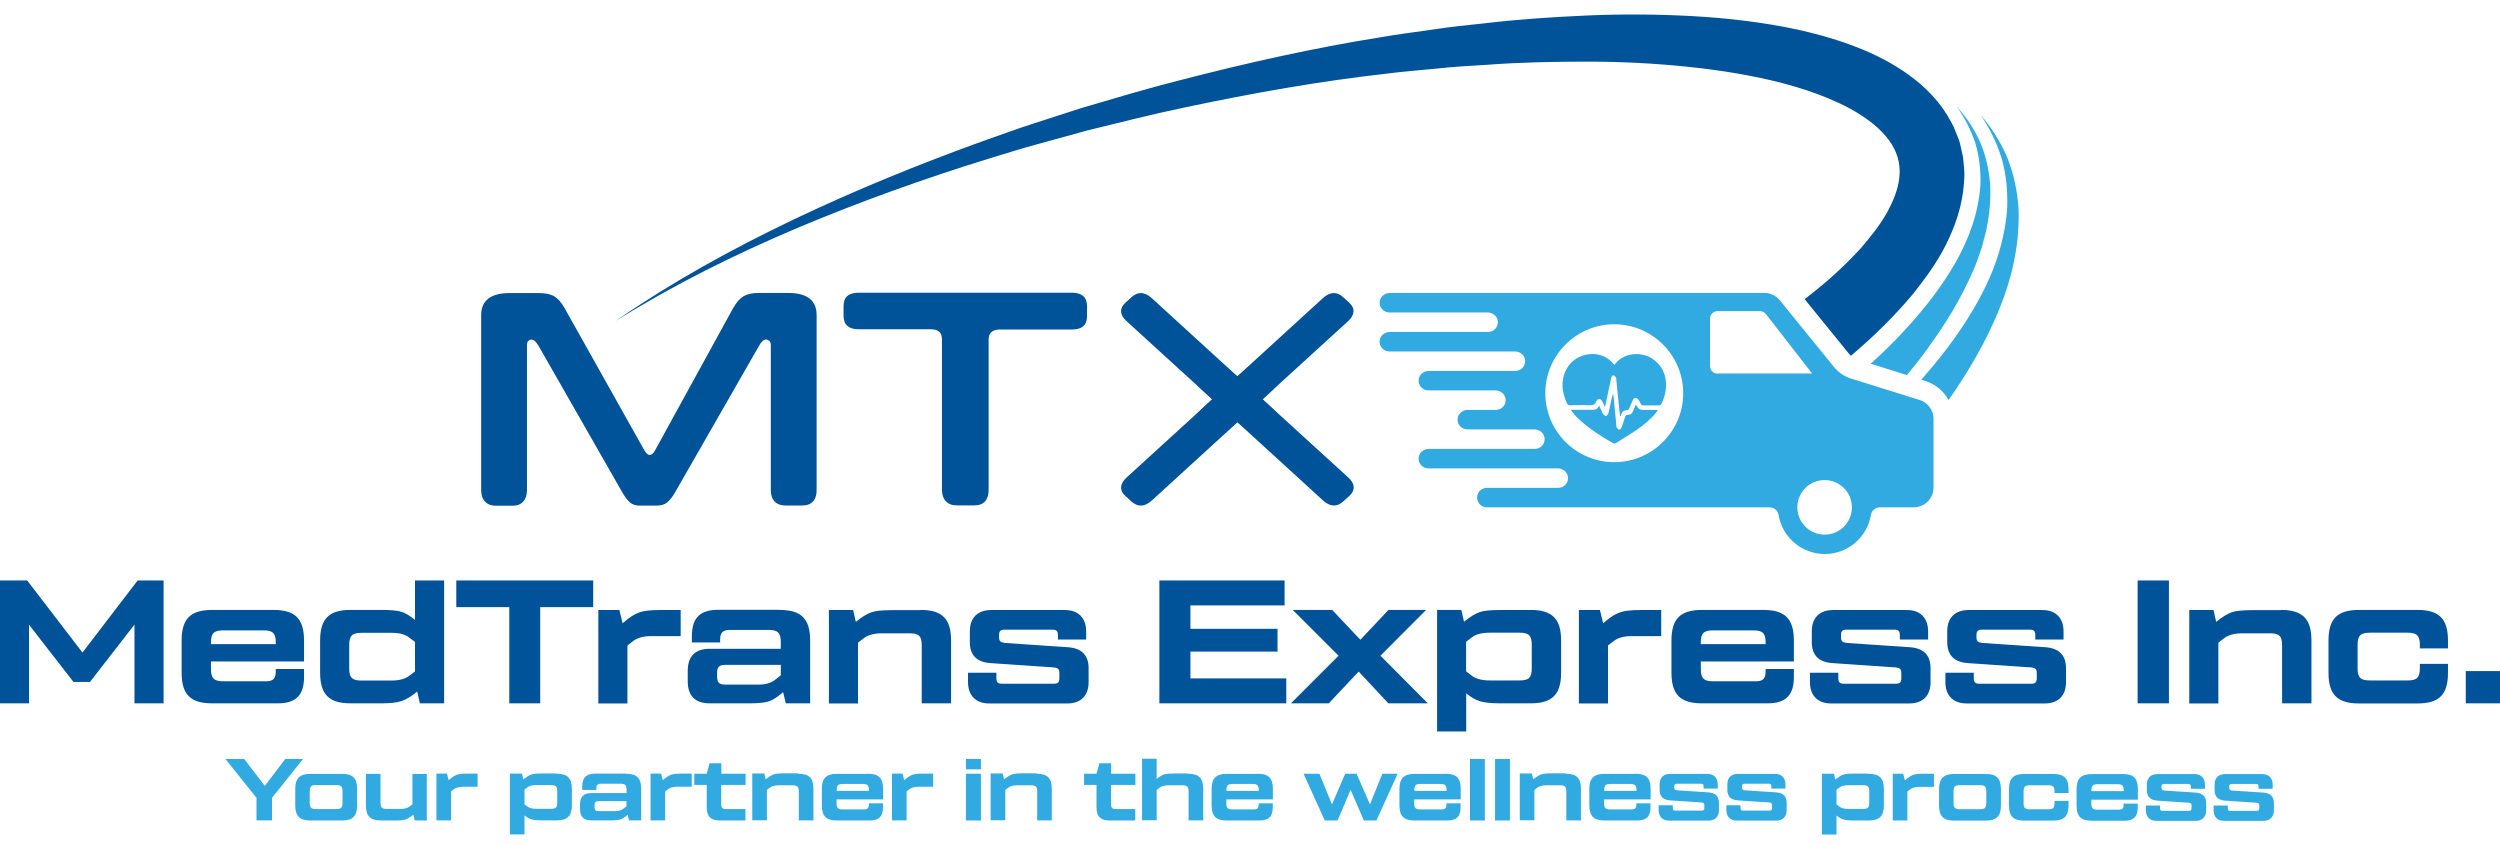 <svg width="151" height="51" viewBox="0 0 151 51" fill="none" xmlns="http://www.w3.org/2000/svg">
<g clip-path="url(#clip0_348_6536)">
<path d="M8.314 35.059H9.881V42.482H8.122V37.729L5.437 41.187H4.436L1.751 37.729V42.482H0V35.059H1.641L4.981 39.414L8.314 35.059ZM16.517 36.839C17.819 36.839 18.364 37.369 18.364 38.686V39.951H12.743V40.415C12.743 40.974 12.927 41.15 13.486 41.15H16.061C16.495 41.15 16.657 40.989 16.657 40.554V40.407H18.364V40.893C18.364 41.996 17.863 42.482 16.774 42.482H12.816C11.514 42.482 10.97 41.952 10.97 40.635V38.686C10.97 37.369 11.514 36.839 12.816 36.839H16.517ZM12.743 38.906H16.657V38.803C16.657 38.244 16.473 38.075 15.914 38.075H13.486C12.927 38.075 12.743 38.244 12.743 38.803V38.906ZM25.066 35.059H26.825V42.482H25.36L25.198 41.768C24.845 42.063 24.529 42.254 24.257 42.342C23.985 42.438 23.58 42.482 23.05 42.482H21.181C19.879 42.482 19.335 41.952 19.335 40.635V38.686C19.335 37.369 19.879 36.839 21.181 36.839H23.05C23.55 36.839 23.941 36.868 24.205 36.942C24.47 37.016 24.757 37.185 25.066 37.442V35.059ZM23.631 41.106C24.11 41.106 24.47 41.011 24.728 40.812L25.066 40.554V38.774L24.728 38.517C24.485 38.318 24.124 38.222 23.631 38.222H21.836C21.277 38.222 21.093 38.391 21.093 38.958V40.378C21.093 40.937 21.277 41.106 21.836 41.106H23.631ZM35.83 35.059V36.67H32.629V42.482H30.761V36.67H27.56V35.059H35.83ZM41.112 36.839V38.421H39.332C38.854 38.421 38.493 38.524 38.228 38.73L37.897 38.987V42.489H36.139V36.846H37.412L37.603 37.641L37.647 37.612C38.015 37.281 38.346 37.082 38.626 36.986C38.89 36.891 39.302 36.846 39.847 36.846H41.12L41.112 36.839ZM47.086 36.839C48.389 36.839 48.933 37.369 48.933 38.686V42.482H47.462L47.3 41.805C46.961 42.099 46.674 42.291 46.431 42.364C46.189 42.438 45.813 42.482 45.298 42.482H42.878C41.988 42.482 41.539 42.033 41.539 41.143V40.525C41.539 39.635 41.988 39.186 42.878 39.186H47.16V38.781C47.16 38.222 46.976 38.046 46.417 38.046H44.092C43.658 38.046 43.496 38.208 43.496 38.642V38.803H41.789V38.421C41.789 37.317 42.289 36.832 43.378 36.832H47.079L47.086 36.839ZM45.858 41.349C46.24 41.349 46.549 41.253 46.792 41.077L47.16 40.79V40.157H43.82C43.43 40.157 43.312 40.282 43.312 40.665V40.841C43.312 41.231 43.43 41.349 43.82 41.349H45.858ZM55.599 36.839C56.901 36.839 57.445 37.369 57.445 38.686V42.482H55.672V38.98C55.672 38.421 55.503 38.252 54.944 38.252H53.259C52.781 38.252 52.42 38.355 52.156 38.561L51.824 38.818V42.489H50.066V36.846H51.53L51.692 37.56C52.053 37.266 52.369 37.075 52.634 36.979C52.899 36.891 53.303 36.854 53.833 36.854H55.606L55.599 36.839ZM58.475 40.635H60.182V40.967C60.182 41.209 60.27 41.297 60.521 41.297H63.648C63.905 41.297 63.986 41.209 63.986 40.967V40.65C63.986 40.407 63.898 40.341 63.648 40.312L59.858 40.054C58.998 40.003 58.578 39.576 58.578 38.781V38.127C58.578 37.31 59.057 36.846 59.858 36.846H64.324C65.134 36.846 65.605 37.325 65.605 38.141V38.627H63.898V38.362C63.898 38.119 63.809 38.031 63.559 38.031H60.682C60.425 38.031 60.344 38.119 60.344 38.362V38.48C60.344 38.737 60.432 38.796 60.682 38.833L64.472 39.09C65.332 39.142 65.752 39.569 65.752 40.363V41.209C65.752 42.026 65.273 42.489 64.472 42.489H59.748C58.939 42.489 58.468 42.011 58.468 41.194V40.643L58.475 40.635ZM71.902 40.974H77.692V42.482H70.026V35.059H77.59V36.567H71.902V37.979H77.163V39.355H71.902V40.981V40.974ZM77.972 42.482L80.849 39.605L78.082 36.839H80.466L82.166 38.642L83.865 36.839H86.139L83.38 39.605L86.242 42.482H83.858L82.063 40.562L80.26 42.482H77.979H77.972ZM92.444 36.839C93.746 36.839 94.29 37.369 94.29 38.686V40.635C94.29 41.952 93.746 42.482 92.444 42.482H90.568C90.067 42.482 89.685 42.438 89.42 42.364C89.155 42.291 88.868 42.129 88.559 41.879V44.182H86.801V36.839H88.265L88.427 37.553C88.787 37.258 89.103 37.067 89.368 36.971C89.633 36.883 90.038 36.846 90.568 36.846H92.444V36.839ZM92.517 38.951C92.517 38.391 92.348 38.215 91.782 38.215H89.986C89.501 38.215 89.126 38.31 88.883 38.509L88.552 38.767V40.547L88.883 40.805C89.148 41.003 89.508 41.099 89.986 41.099H91.782C92.341 41.099 92.517 40.93 92.517 40.37V38.951ZM100.338 36.839V38.421H98.558C98.079 38.421 97.719 38.524 97.454 38.73L97.123 38.987V42.489H95.365V36.846H96.637L96.829 37.641L96.873 37.612C97.241 37.281 97.572 37.082 97.851 36.986C98.116 36.891 98.528 36.846 99.073 36.846H100.345L100.338 36.839ZM106.503 36.839C107.806 36.839 108.35 37.369 108.35 38.686V39.951H102.729V40.415C102.729 40.974 102.913 41.15 103.472 41.15H106.047C106.481 41.15 106.643 40.989 106.643 40.554V40.407H108.35V40.893C108.35 41.996 107.85 42.482 106.761 42.482H102.803C101.5 42.482 100.956 41.952 100.956 40.635V38.686C100.956 37.369 101.5 36.839 102.803 36.839H106.503ZM102.729 38.906H106.643V38.803C106.643 38.244 106.459 38.075 105.9 38.075H103.472C102.913 38.075 102.729 38.244 102.729 38.803V38.906ZM109.329 40.635H111.035V40.967C111.035 41.209 111.124 41.297 111.374 41.297H114.501C114.758 41.297 114.839 41.209 114.839 40.967V40.65C114.839 40.407 114.751 40.341 114.501 40.312L110.712 40.054C109.851 40.003 109.432 39.576 109.432 38.781V38.127C109.432 37.31 109.91 36.846 110.712 36.846H115.178C115.987 36.846 116.458 37.325 116.458 38.141V38.627H114.751V38.362C114.751 38.119 114.663 38.031 114.412 38.031H111.536C111.278 38.031 111.197 38.119 111.197 38.362V38.48C111.197 38.737 111.286 38.796 111.536 38.833L115.325 39.09C116.186 39.142 116.605 39.569 116.605 40.363V41.209C116.605 42.026 116.127 42.489 115.325 42.489H110.601C109.792 42.489 109.321 42.011 109.321 41.194V40.643L109.329 40.635ZM117.51 40.635H119.217V40.967C119.217 41.209 119.305 41.297 119.555 41.297H122.682C122.939 41.297 123.02 41.209 123.02 40.967V40.65C123.02 40.407 122.932 40.341 122.682 40.312L118.893 40.054C118.032 40.003 117.613 39.576 117.613 38.781V38.127C117.613 37.31 118.091 36.846 118.893 36.846H123.359C124.168 36.846 124.639 37.325 124.639 38.141V38.627H122.932V38.362C122.932 38.119 122.844 38.031 122.594 38.031H119.717C119.46 38.031 119.379 38.119 119.379 38.362V38.48C119.379 38.737 119.467 38.796 119.717 38.833L123.506 39.09C124.367 39.142 124.786 39.569 124.786 40.363V41.209C124.786 42.026 124.308 42.489 123.506 42.489H118.783C117.973 42.489 117.502 42.011 117.502 41.194V40.643L117.51 40.635ZM129.112 35.059H131.003V42.482H129.112V35.059ZM137.764 36.839C139.067 36.839 139.611 37.369 139.611 38.686V42.482H137.838V38.98C137.838 38.421 137.669 38.252 137.11 38.252H135.425C134.947 38.252 134.586 38.355 134.321 38.561L133.99 38.818V42.489H132.232V36.846H133.696L133.858 37.56C134.218 37.266 134.535 37.075 134.799 36.979C135.064 36.891 135.469 36.854 135.999 36.854H137.772L137.764 36.839ZM140.641 38.686C140.641 37.369 141.185 36.839 142.488 36.839H146.012C147.314 36.839 147.858 37.369 147.858 38.686V39.164H146.159V38.951C146.159 38.391 145.975 38.215 145.416 38.215H143.142C142.583 38.215 142.399 38.384 142.399 38.951V40.37C142.399 40.93 142.576 41.099 143.142 41.099H145.416C145.975 41.099 146.159 40.93 146.159 40.37V40.098H147.858V40.643C147.858 41.96 147.321 42.489 146.012 42.489H142.488C141.185 42.489 140.641 41.96 140.641 40.643V38.693V38.686ZM148.933 42.482V40.532H151.015V42.482H148.933Z" fill="#005399"/>
<path d="M18.304 45.843L16.428 48.19V49.551H15.493V48.19L13.617 45.843H14.75L15.994 47.469L17.23 45.843H18.311H18.304ZM18.753 49.558C18.098 49.558 17.833 49.293 17.833 48.639V47.66C17.833 47.005 18.105 46.74 18.753 46.74H20.651C21.305 46.74 21.57 47.005 21.57 47.66V48.639C21.57 49.293 21.298 49.558 20.651 49.558H18.753ZM20.32 48.867C20.599 48.867 20.688 48.778 20.688 48.499V47.785C20.688 47.506 20.599 47.417 20.32 47.417H19.076C18.797 47.417 18.708 47.506 18.708 47.785V48.499C18.708 48.778 18.797 48.867 19.076 48.867H20.32ZM25.779 46.733V49.558H25.05L24.969 49.205C24.785 49.352 24.631 49.448 24.498 49.492C24.366 49.536 24.168 49.558 23.903 49.558H23.02C22.365 49.558 22.1 49.293 22.1 48.639V46.74H22.983V48.491C22.983 48.771 23.071 48.859 23.351 48.859H24.197C24.432 48.859 24.616 48.808 24.749 48.705L24.911 48.58V46.748H25.793L25.779 46.733ZM28.847 46.733V47.52H27.956C27.721 47.52 27.537 47.572 27.405 47.675L27.243 47.8V49.551H26.36V46.726H27L27.096 47.123L27.118 47.108C27.302 46.946 27.471 46.843 27.603 46.792C27.736 46.748 27.942 46.726 28.214 46.726H28.854L28.847 46.733ZM33.621 46.733C34.276 46.733 34.541 46.998 34.541 47.653V48.631C34.541 49.286 34.269 49.551 33.621 49.551H32.68C32.43 49.551 32.238 49.529 32.106 49.492C31.974 49.455 31.834 49.374 31.679 49.249V50.397H30.796V46.726H31.525L31.606 47.079C31.79 46.932 31.944 46.836 32.077 46.785C32.209 46.74 32.408 46.718 32.672 46.718H33.614L33.621 46.733ZM33.658 47.785C33.658 47.506 33.57 47.417 33.29 47.417H32.393C32.15 47.417 31.966 47.469 31.841 47.564L31.679 47.69V48.58L31.841 48.705C31.974 48.808 32.157 48.852 32.393 48.852H33.29C33.57 48.852 33.658 48.764 33.658 48.484V47.77V47.785ZM37.808 46.733C38.463 46.733 38.727 46.998 38.727 47.653V49.551H37.992L37.911 49.212C37.742 49.36 37.594 49.455 37.477 49.492C37.352 49.529 37.168 49.551 36.91 49.551H35.704C35.255 49.551 35.034 49.33 35.034 48.881V48.572C35.034 48.124 35.255 47.903 35.704 47.903H37.845V47.704C37.845 47.425 37.756 47.336 37.477 47.336H36.314C36.094 47.336 36.02 47.417 36.02 47.631V47.712H35.166V47.52C35.166 46.968 35.417 46.726 35.961 46.726H37.815L37.808 46.733ZM37.19 48.984C37.381 48.984 37.536 48.933 37.653 48.845L37.837 48.705V48.388H36.167C35.968 48.388 35.91 48.455 35.91 48.646V48.734C35.91 48.933 35.968 48.992 36.167 48.992H37.182L37.19 48.984ZM41.781 46.733V47.52H40.891C40.655 47.52 40.471 47.572 40.339 47.675L40.177 47.8V49.551H39.294V46.726H39.934L40.03 47.123L40.052 47.108C40.236 46.946 40.405 46.843 40.537 46.792C40.67 46.748 40.876 46.726 41.148 46.726H41.781V46.733ZM45.025 47.41H43.561V48.572C43.561 48.793 43.642 48.867 43.855 48.867H45.025V49.558H43.48C42.936 49.558 42.686 49.316 42.686 48.764V47.41H41.935V46.733H42.686L42.862 46.1H43.569V46.733H45.033V47.41H45.025ZM48.211 46.733C48.866 46.733 49.131 46.998 49.131 47.653V49.551H48.248V47.8C48.248 47.52 48.159 47.432 47.88 47.432H47.034C46.798 47.432 46.614 47.483 46.482 47.587L46.32 47.712V49.544H45.437V46.718H46.166L46.246 47.072C46.431 46.924 46.585 46.829 46.717 46.777C46.85 46.733 47.048 46.711 47.313 46.711H48.196L48.211 46.733ZM52.419 46.733C53.074 46.733 53.339 46.998 53.339 47.653V48.285H50.529V48.521C50.529 48.8 50.617 48.889 50.896 48.889H52.184C52.405 48.889 52.478 48.808 52.478 48.594V48.521H53.332V48.764C53.332 49.316 53.081 49.558 52.537 49.558H50.558C49.903 49.558 49.638 49.293 49.638 48.639V47.66C49.638 47.005 49.91 46.74 50.558 46.74H52.412L52.419 46.733ZM50.529 47.77H52.486V47.719C52.486 47.439 52.397 47.351 52.118 47.351H50.904C50.624 47.351 50.536 47.439 50.536 47.719V47.77H50.529ZM56.363 46.733V47.52H55.472C55.237 47.52 55.053 47.572 54.921 47.675L54.759 47.8V49.551H53.876V46.726H54.516L54.612 47.123L54.634 47.108C54.818 46.946 54.987 46.843 55.119 46.792C55.252 46.748 55.458 46.726 55.73 46.726H56.363V46.733ZM58.342 46.468V45.843H59.247V46.468H58.342ZM58.342 49.558V46.733H59.247V49.558H58.342ZM62.609 46.733C63.264 46.733 63.529 46.998 63.529 47.653V49.551H62.646V47.8C62.646 47.52 62.557 47.432 62.278 47.432H61.432C61.197 47.432 61.013 47.483 60.88 47.587L60.718 47.712V49.544H59.835V46.718H60.564L60.645 47.072C60.829 46.924 60.983 46.829 61.115 46.777C61.248 46.733 61.447 46.711 61.712 46.711H62.594L62.609 46.733ZM68.568 47.41H67.104V48.572C67.104 48.793 67.185 48.867 67.399 48.867H68.568V49.558H67.023C66.479 49.558 66.229 49.316 66.229 48.764V47.41H65.478V46.733H66.229L66.405 46.1H67.112V46.733H68.576V47.41H68.568ZM71.754 46.733C72.409 46.733 72.674 46.998 72.674 47.653V49.551H71.791V47.8C71.791 47.52 71.703 47.432 71.423 47.432H70.577C70.341 47.432 70.158 47.483 70.025 47.587L69.863 47.712V49.544H68.98V45.828H69.863V47.049C70.025 46.91 70.18 46.821 70.312 46.777C70.445 46.74 70.636 46.718 70.893 46.718H71.747L71.754 46.733ZM75.962 46.733C76.617 46.733 76.882 46.998 76.882 47.653V48.285H74.072V48.521C74.072 48.8 74.16 48.889 74.439 48.889H75.727C75.948 48.889 76.021 48.808 76.021 48.594V48.521H76.875V48.764C76.875 49.316 76.625 49.558 76.08 49.558H74.101C73.446 49.558 73.181 49.293 73.181 48.639V47.66C73.181 47.005 73.454 46.74 74.101 46.74H75.955L75.962 46.733ZM74.072 47.77H76.029V47.719C76.029 47.439 75.94 47.351 75.661 47.351H74.447C74.167 47.351 74.079 47.439 74.079 47.719V47.77H74.072ZM83.496 46.733H84.416L83.136 49.558H82.378L81.576 47.704L80.789 49.558H80.016L78.736 46.733H79.693L80.45 48.587L81.252 46.733H81.936L82.746 48.587L83.496 46.733ZM87.307 46.733C87.962 46.733 88.227 46.998 88.227 47.653V48.285H85.416V48.521C85.416 48.8 85.505 48.889 85.784 48.889H87.072C87.293 48.889 87.366 48.808 87.366 48.594V48.521H88.22V48.764C88.22 49.316 87.969 49.558 87.425 49.558H85.446C84.791 49.558 84.526 49.293 84.526 48.639V47.66C84.526 47.005 84.799 46.74 85.446 46.74H87.3L87.307 46.733ZM85.416 47.77H87.374V47.719C87.374 47.439 87.285 47.351 87.006 47.351H85.792C85.512 47.351 85.424 47.439 85.424 47.719V47.77H85.416ZM88.786 49.558V45.843H89.684V49.558H88.786ZM90.302 49.558V45.843H91.199V49.558H90.302ZM94.569 46.733C95.224 46.733 95.489 46.998 95.489 47.653V49.551H94.606V47.8C94.606 47.52 94.517 47.432 94.238 47.432H93.392C93.156 47.432 92.972 47.483 92.84 47.587L92.678 47.712V49.544H91.795V46.718H92.524L92.605 47.072C92.788 46.924 92.943 46.829 93.075 46.777C93.208 46.733 93.406 46.711 93.671 46.711H94.554L94.569 46.733ZM98.777 46.733C99.432 46.733 99.697 46.998 99.697 47.653V48.285H96.886V48.521C96.886 48.8 96.975 48.889 97.254 48.889H98.542C98.763 48.889 98.836 48.808 98.836 48.594V48.521H99.689V48.764C99.689 49.316 99.439 49.558 98.895 49.558H96.916C96.261 49.558 95.996 49.293 95.996 48.639V47.66C95.996 47.005 96.268 46.74 96.916 46.74H98.77L98.777 46.733ZM96.886 47.77H98.844V47.719C98.844 47.439 98.755 47.351 98.476 47.351H97.262C96.982 47.351 96.894 47.439 96.894 47.719V47.77H96.886ZM100.182 48.639H101.036V48.8C101.036 48.925 101.08 48.962 101.205 48.962H102.772C102.897 48.962 102.941 48.918 102.941 48.8V48.639C102.941 48.514 102.897 48.484 102.772 48.469L100.881 48.344C100.455 48.315 100.241 48.109 100.241 47.712V47.38C100.241 46.968 100.477 46.74 100.881 46.74H103.111C103.515 46.74 103.751 46.976 103.751 47.388V47.631H102.897V47.498C102.897 47.373 102.853 47.336 102.728 47.336H101.293C101.168 47.336 101.124 47.38 101.124 47.498V47.557C101.124 47.682 101.168 47.719 101.293 47.734L103.184 47.859C103.611 47.888 103.824 48.094 103.824 48.499V48.925C103.824 49.33 103.589 49.566 103.184 49.566H100.823C100.418 49.566 100.182 49.33 100.182 48.918V48.646V48.639ZM104.273 48.639H105.127V48.8C105.127 48.925 105.171 48.962 105.296 48.962H106.863C106.988 48.962 107.032 48.918 107.032 48.8V48.639C107.032 48.514 106.988 48.484 106.863 48.469L104.972 48.344C104.545 48.315 104.332 48.109 104.332 47.712V47.38C104.332 46.968 104.567 46.74 104.972 46.74H107.201C107.606 46.74 107.841 46.976 107.841 47.388V47.631H106.988V47.498C106.988 47.373 106.944 47.336 106.819 47.336H105.384C105.259 47.336 105.215 47.38 105.215 47.498V47.557C105.215 47.682 105.259 47.719 105.384 47.734L107.275 47.859C107.702 47.888 107.915 48.094 107.915 48.499V48.925C107.915 49.33 107.68 49.566 107.275 49.566H104.913C104.509 49.566 104.273 49.33 104.273 48.918V48.646V48.639ZM112.866 46.74C113.521 46.74 113.786 47.005 113.786 47.66V48.639C113.786 49.293 113.514 49.558 112.866 49.558H111.925C111.674 49.558 111.483 49.536 111.351 49.499C111.218 49.463 111.079 49.382 110.924 49.257V50.404H110.041V46.733H110.77L110.85 47.086C111.034 46.939 111.189 46.843 111.321 46.792C111.454 46.748 111.652 46.726 111.917 46.726H112.859L112.866 46.74ZM112.903 47.792C112.903 47.513 112.815 47.425 112.535 47.425H111.638C111.395 47.425 111.211 47.476 111.086 47.572L110.924 47.697V48.587L111.086 48.712C111.218 48.815 111.402 48.859 111.638 48.859H112.535C112.815 48.859 112.903 48.771 112.903 48.491V47.778V47.792ZM116.81 46.74V47.528H115.92C115.684 47.528 115.5 47.579 115.368 47.682L115.206 47.807V49.558H114.323V46.733H114.956L115.051 47.13L115.074 47.116C115.257 46.954 115.427 46.851 115.559 46.799C115.692 46.755 115.898 46.733 116.17 46.733H116.802L116.81 46.74ZM118.039 49.566C117.384 49.566 117.119 49.301 117.119 48.646V47.667C117.119 47.013 117.391 46.748 118.039 46.748H119.937C120.591 46.748 120.856 47.013 120.856 47.667V48.646C120.856 49.301 120.584 49.566 119.937 49.566H118.039ZM119.606 48.874C119.885 48.874 119.973 48.786 119.973 48.506V47.792C119.973 47.513 119.885 47.425 119.606 47.425H118.362C118.083 47.425 117.994 47.513 117.994 47.792V48.506C117.994 48.786 118.083 48.874 118.362 48.874H119.606ZM121.342 47.667C121.342 47.013 121.614 46.748 122.262 46.748H124.02C124.675 46.748 124.94 47.013 124.94 47.667V47.903H124.094V47.8C124.094 47.52 124.005 47.432 123.726 47.432H122.593C122.313 47.432 122.225 47.52 122.225 47.8V48.514C122.225 48.793 122.313 48.881 122.593 48.881H123.726C124.005 48.881 124.094 48.793 124.094 48.514V48.374H124.94V48.646C124.94 49.301 124.667 49.566 124.02 49.566H122.262C121.607 49.566 121.342 49.301 121.342 48.646V47.667ZM128.206 46.748C128.861 46.748 129.126 47.013 129.126 47.667V48.3H126.315V48.536C126.315 48.815 126.404 48.904 126.683 48.904H127.971C128.191 48.904 128.265 48.822 128.265 48.609V48.536H129.119V48.778C129.119 49.33 128.868 49.573 128.324 49.573H126.345C125.69 49.573 125.425 49.308 125.425 48.653V47.675C125.425 47.02 125.697 46.755 126.345 46.755H128.199L128.206 46.748ZM126.315 47.785H128.272V47.734C128.272 47.454 128.184 47.366 127.905 47.366H126.691C126.411 47.366 126.323 47.454 126.323 47.734V47.785H126.315ZM129.611 48.653H130.465V48.815C130.465 48.94 130.509 48.977 130.634 48.977H132.201C132.326 48.977 132.37 48.933 132.37 48.815V48.653C132.37 48.528 132.326 48.499 132.201 48.484L130.31 48.359C129.884 48.33 129.67 48.124 129.67 47.726V47.395C129.67 46.983 129.906 46.755 130.31 46.755H132.54C132.944 46.755 133.18 46.991 133.18 47.403V47.645H132.326V47.513C132.326 47.388 132.282 47.351 132.157 47.351H130.722C130.597 47.351 130.553 47.395 130.553 47.513V47.572C130.553 47.697 130.597 47.734 130.722 47.748L132.613 47.873C133.04 47.903 133.253 48.109 133.253 48.514V48.94C133.253 49.345 133.018 49.58 132.613 49.58H130.252C129.847 49.58 129.611 49.345 129.611 48.933V48.661V48.653ZM133.702 48.653H134.556V48.815C134.556 48.94 134.6 48.977 134.725 48.977H136.292C136.417 48.977 136.461 48.933 136.461 48.815V48.653C136.461 48.528 136.417 48.499 136.292 48.484L134.401 48.359C133.974 48.33 133.761 48.124 133.761 47.726V47.395C133.761 46.983 133.996 46.755 134.401 46.755H136.63C137.035 46.755 137.27 46.991 137.27 47.403V47.645H136.417V47.513C136.417 47.388 136.373 47.351 136.248 47.351H134.813C134.688 47.351 134.644 47.395 134.644 47.513V47.572C134.644 47.697 134.688 47.734 134.813 47.748L136.704 47.873C137.131 47.903 137.344 48.109 137.344 48.514V48.94C137.344 49.345 137.108 49.58 136.704 49.58H134.342C133.938 49.58 133.702 49.345 133.702 48.933V48.661V48.653Z" fill="#31AAE1"/>
<path d="M44.314 18.563C44.491 18.246 44.689 18.026 44.91 17.893C45.131 17.761 45.44 17.694 45.844 17.694H47.603C48.751 17.694 49.324 18.143 49.324 19.033V29.613C49.324 29.9 49.251 30.128 49.104 30.29C48.956 30.452 48.743 30.533 48.449 30.533H47.448C47.161 30.533 46.941 30.452 46.786 30.29C46.632 30.128 46.558 29.9 46.558 29.613V20.865C46.558 20.74 46.529 20.645 46.47 20.593C46.411 20.542 46.345 20.505 46.271 20.505C46.131 20.505 45.992 20.623 45.859 20.865L40.761 29.76C40.606 30.025 40.452 30.216 40.297 30.349C40.142 30.474 39.922 30.54 39.642 30.54H38.664C38.399 30.54 38.193 30.474 38.053 30.349C37.906 30.224 37.759 30.032 37.612 29.782L32.528 20.887C32.373 20.637 32.241 20.512 32.116 20.512C32.042 20.512 31.976 20.534 31.917 20.586C31.858 20.637 31.829 20.726 31.829 20.851V29.598C31.829 29.885 31.755 30.121 31.608 30.29C31.461 30.459 31.248 30.547 30.953 30.547H29.967C29.666 30.547 29.438 30.459 29.291 30.29C29.136 30.121 29.062 29.893 29.062 29.598V19.041C29.062 18.151 29.636 17.702 30.784 17.702H32.557C32.962 17.702 33.271 17.768 33.492 17.908C33.712 18.047 33.911 18.276 34.087 18.585L38.907 27.178C39.017 27.377 39.135 27.48 39.245 27.48C39.355 27.48 39.466 27.384 39.569 27.193L44.307 18.563H44.314ZM65.657 19.092C65.657 19.637 65.356 19.902 64.752 19.902H60.412C59.948 19.902 59.713 20.1 59.713 20.505V29.606C59.713 29.893 59.639 30.121 59.499 30.283C59.352 30.445 59.139 30.525 58.845 30.525H57.785C57.498 30.525 57.278 30.437 57.123 30.268C56.968 30.099 56.895 29.871 56.895 29.576V20.512C56.895 20.299 56.843 20.144 56.733 20.041C56.623 19.938 56.446 19.887 56.196 19.887H51.855C51.568 19.887 51.34 19.821 51.186 19.688C51.031 19.556 50.95 19.35 50.95 19.078V18.489C50.95 17.945 51.252 17.68 51.855 17.68H64.752C65.039 17.68 65.267 17.746 65.422 17.878C65.576 18.011 65.657 18.217 65.657 18.489V19.078V19.092Z" fill="#005399"/>
<path d="M120.781 18.6C121.568 16.68 122.017 14.583 121.914 12.501C121.833 11.463 121.612 10.441 121.23 9.492C120.825 8.55 120.273 7.689 119.619 6.924C120.185 7.763 120.627 8.66 120.913 9.609C121.178 10.566 121.267 11.544 121.237 12.515C121.112 14.465 120.487 16.334 119.552 18.041C118.625 19.755 117.456 21.322 116.168 22.793C116.124 22.837 116.087 22.882 116.043 22.933L116.293 23.014C116.911 23.205 117.397 23.625 117.691 24.162C117.72 24.125 117.742 24.088 117.772 24.052C118.949 22.352 120.001 20.549 120.781 18.614V18.6Z" fill="#31AAE1"/>
<path d="M116.483 20.969C117.528 19.541 118.462 18.011 119.168 16.37C119.36 15.973 119.485 15.532 119.639 15.12C119.72 14.914 119.764 14.686 119.823 14.472C119.875 14.252 119.948 14.046 119.985 13.825C120.169 12.949 120.25 12.052 120.206 11.161C120.139 10.271 119.948 9.396 119.602 8.586C119.242 7.784 118.749 7.056 118.175 6.416C118.675 7.122 119.065 7.887 119.323 8.689C119.558 9.499 119.647 10.345 119.617 11.169C119.507 12.832 118.933 14.421 118.109 15.863C117.285 17.305 116.255 18.629 115.122 19.858C114.452 20.601 113.731 21.3 112.988 21.969L115.173 22.653C115.629 22.109 116.071 21.55 116.483 20.976V20.969Z" fill="#31AAE1"/>
<path d="M111.804 21.483C113.135 20.351 114.408 19.122 115.578 17.717C116.284 16.812 116.983 15.885 117.535 14.781C118.079 13.685 118.528 12.449 118.624 11.058L118.653 10.536C118.653 10.359 118.631 10.183 118.617 10.006C118.602 9.83 118.587 9.653 118.565 9.476L118.447 8.947C118.403 8.77 118.374 8.594 118.308 8.424L118.109 7.924C117.991 7.586 117.8 7.291 117.631 6.982C116.902 5.791 115.909 4.922 114.901 4.253C113.886 3.583 112.826 3.09 111.767 2.708C110.707 2.311 109.641 2.031 108.574 1.788C106.44 1.332 104.314 1.089 102.195 0.972C100.076 0.854 97.972 0.846 95.875 0.935C93.778 1.03 91.696 1.163 89.622 1.413C88.584 1.523 87.547 1.626 86.517 1.788C85.487 1.943 84.45 2.06 83.427 2.244C79.322 2.899 75.268 3.811 71.251 4.849C69.242 5.356 67.256 5.96 65.269 6.541L62.312 7.497C61.326 7.814 60.355 8.182 59.376 8.52C55.484 9.925 51.651 11.485 47.921 13.265C44.191 15.046 40.564 17.047 37.172 19.394C40.667 17.209 44.367 15.377 48.149 13.773C51.938 12.177 55.808 10.793 59.729 9.579C60.715 9.285 61.686 8.969 62.679 8.704L65.644 7.887C67.638 7.394 69.625 6.894 71.626 6.475C75.635 5.629 79.667 4.908 83.721 4.452C84.736 4.319 85.752 4.246 86.767 4.143C87.782 4.032 88.798 3.973 89.813 3.914C91.844 3.76 93.874 3.723 95.897 3.723C97.921 3.723 99.936 3.826 101.93 4.032C103.917 4.238 105.888 4.555 107.765 5.047C108.699 5.305 109.619 5.592 110.472 5.96C111.333 6.313 112.142 6.74 112.819 7.24C113.503 7.733 114.048 8.307 114.364 8.895C114.68 9.484 114.791 10.08 114.717 10.749C114.644 11.419 114.364 12.147 113.952 12.876C113.547 13.604 112.974 14.31 112.385 15.002C111.76 15.679 111.083 16.341 110.362 16.966C109.92 17.349 109.464 17.709 109.001 18.07L111.701 21.395C111.701 21.395 111.76 21.447 111.789 21.476L111.804 21.483Z" fill="#005399"/>
<path d="M115.931 24.155L111.811 22.867C111.407 22.742 111.046 22.5 110.774 22.169L107.5 18.137C107.272 17.857 106.933 17.695 106.573 17.695H83.949C83.64 17.695 83.361 17.916 83.331 18.225C83.295 18.578 83.574 18.872 83.92 18.872H89.85C90.159 18.872 90.439 19.093 90.468 19.402C90.505 19.755 90.225 20.05 89.879 20.05H83.949C83.64 20.05 83.361 20.27 83.331 20.579C83.295 20.933 83.574 21.227 83.92 21.227H91.498C91.807 21.227 92.087 21.448 92.116 21.756C92.153 22.11 91.873 22.404 91.527 22.404H86.304C85.995 22.404 85.715 22.625 85.686 22.934C85.649 23.287 85.928 23.581 86.274 23.581H90.321C90.63 23.581 90.909 23.802 90.939 24.111C90.976 24.464 90.696 24.758 90.35 24.758H88.658C88.349 24.758 88.069 24.979 88.04 25.288C88.003 25.641 88.283 25.935 88.629 25.935H92.675C92.984 25.935 93.264 26.156 93.293 26.465C93.33 26.818 93.05 27.113 92.704 27.113H86.304C85.995 27.113 85.715 27.333 85.686 27.642C85.649 27.995 85.928 28.29 86.274 28.29H94.088C94.397 28.29 94.676 28.511 94.706 28.82C94.743 29.173 94.463 29.467 94.117 29.467H89.791C89.475 29.474 89.217 29.732 89.217 30.055C89.217 30.379 89.475 30.637 89.791 30.644H106.882C107.154 30.644 107.382 30.835 107.426 31.1C107.647 32.439 108.81 33.462 110.215 33.462C111.62 33.462 112.782 32.439 113.003 31.1C113.047 30.835 113.275 30.644 113.548 30.644H115.586C116.248 30.644 116.785 30.107 116.785 29.445V25.303C116.785 24.78 116.446 24.317 115.946 24.155H115.931ZM97.501 27.915C95.199 27.915 93.337 26.046 93.337 23.75C93.337 21.455 95.206 19.586 97.501 19.586C99.797 19.586 101.666 21.455 101.666 23.75C101.666 26.046 99.797 27.915 97.501 27.915ZM103.74 22.566C103.49 22.566 103.284 22.36 103.284 22.11V19.248C103.284 18.997 103.49 18.791 103.74 18.791H106.301C106.44 18.791 106.573 18.858 106.661 18.968L109.45 22.558H103.74V22.566ZM110.207 32.292C109.302 32.292 108.559 31.556 108.559 30.644C108.559 29.732 109.295 28.996 110.207 28.996C111.12 28.996 111.855 29.732 111.855 30.644C111.855 31.556 111.12 32.292 110.207 32.292ZM97.847 25.119C97.825 24.891 97.796 24.663 97.774 24.442C97.73 23.971 97.678 23.5 97.634 23.029C97.626 22.956 97.634 22.875 97.604 22.801C97.582 22.75 97.523 22.691 97.472 22.676C97.391 22.654 97.34 22.72 97.325 22.794C97.266 23.044 97.215 23.294 97.163 23.544C97.097 23.846 97.038 24.148 96.972 24.449C96.972 24.479 96.95 24.508 96.928 24.567C96.869 24.434 96.825 24.317 96.766 24.221C96.729 24.162 96.655 24.096 96.597 24.096C96.538 24.096 96.449 24.162 96.427 24.214C96.354 24.434 96.214 24.486 95.993 24.479C95.611 24.457 95.221 24.471 94.831 24.479C94.735 24.479 94.684 24.457 94.647 24.368C94.331 23.684 94.249 22.992 94.61 22.301C95.147 21.286 96.589 21.065 97.362 21.874C97.406 21.926 97.45 21.977 97.501 22.036C97.523 22.014 97.538 22.007 97.553 21.985C98.119 21.249 99.245 21.212 99.929 21.756C100.349 22.088 100.569 22.522 100.621 23.051C100.665 23.515 100.555 23.942 100.371 24.361C100.334 24.449 100.282 24.486 100.179 24.486C99.871 24.486 99.569 24.486 99.26 24.486C99.186 24.486 99.142 24.464 99.105 24.398C99.061 24.302 99.017 24.206 98.951 24.125C98.914 24.074 98.833 24.03 98.782 24.03C98.73 24.03 98.656 24.089 98.634 24.14C98.546 24.324 98.48 24.508 98.392 24.692C98.377 24.729 98.325 24.773 98.296 24.773C98.083 24.773 97.958 24.869 97.906 25.075C97.906 25.089 97.891 25.111 97.877 25.126C97.869 25.126 97.855 25.126 97.847 25.126V25.119ZM94.89 24.788C95 24.92 95.103 25.053 95.221 25.178C95.861 25.818 96.619 26.296 97.398 26.752C97.479 26.804 97.546 26.796 97.619 26.752C98.031 26.487 98.458 26.237 98.862 25.957C99.282 25.671 99.679 25.347 100.01 24.942C100.047 24.891 100.084 24.839 100.135 24.758C99.804 24.758 99.503 24.758 99.208 24.758C99.069 24.758 98.973 24.699 98.899 24.582C98.877 24.538 98.848 24.501 98.804 24.434C98.737 24.589 98.679 24.721 98.627 24.847C98.576 24.979 98.487 25.06 98.333 25.053C98.23 25.045 98.186 25.089 98.156 25.185C98.09 25.406 98.009 25.619 97.936 25.832C97.906 25.906 97.855 25.965 97.774 25.943C97.722 25.928 97.678 25.862 97.641 25.81C97.626 25.788 97.626 25.752 97.626 25.715C97.619 25.597 97.604 25.472 97.597 25.354C97.553 24.876 97.501 24.405 97.457 23.927C97.457 23.883 97.435 23.839 97.428 23.787C97.354 23.993 97.317 24.192 97.273 24.39C97.229 24.589 97.2 24.788 97.141 24.979C97.126 25.038 97.053 25.111 96.994 25.126C96.95 25.134 96.876 25.06 96.832 25.016C96.802 24.986 96.795 24.935 96.773 24.898C96.722 24.78 96.663 24.663 96.589 24.501C96.479 24.773 96.273 24.758 96.067 24.751C95.721 24.751 95.382 24.751 95.037 24.751C94.993 24.751 94.948 24.751 94.912 24.751L94.89 24.788Z" fill="#31AAE1"/>
<path d="M72.482 27.42C71.975 26.957 71.754 26.486 71.82 26.015C71.886 25.537 72.195 25.051 72.732 24.558L79.891 18.018C80.325 17.62 80.737 17.598 81.12 17.944L81.495 18.283C81.679 18.452 81.767 18.636 81.752 18.827C81.738 19.018 81.627 19.21 81.429 19.394L75.043 25.221" fill="#005399"/>
<path d="M76.987 20.82C77.494 21.284 77.715 21.755 77.649 22.226C77.582 22.704 77.273 23.189 76.736 23.682L69.578 30.223C69.144 30.62 68.732 30.642 68.349 30.296L67.974 29.958C67.79 29.789 67.702 29.605 67.716 29.414C67.731 29.222 67.841 29.031 68.04 28.847L74.426 23.02" fill="#005399"/>
<path d="M74.426 25.221L68.04 19.394C67.834 19.21 67.724 19.018 67.716 18.827C67.702 18.636 67.79 18.452 67.974 18.283L68.349 17.944C68.732 17.598 69.144 17.62 69.578 18.018L76.736 24.558C77.281 25.051 77.582 25.537 77.649 26.015C77.715 26.493 77.494 26.957 76.987 27.42" fill="#005399"/>
<path d="M75.05 23.014L81.436 28.841C81.642 29.025 81.753 29.216 81.76 29.408C81.775 29.599 81.687 29.783 81.503 29.952L81.127 30.291C80.745 30.636 80.333 30.614 79.899 30.217L72.74 23.676C72.196 23.183 71.894 22.698 71.828 22.22C71.762 21.741 71.982 21.278 72.49 20.814" fill="#005399"/>
</g>
<defs>
<clipPath id="clip0_348_6536">
<rect width="151" height="49.507" fill="white" transform="translate(0 0.891)"/>
</clipPath>
</defs>
</svg>
